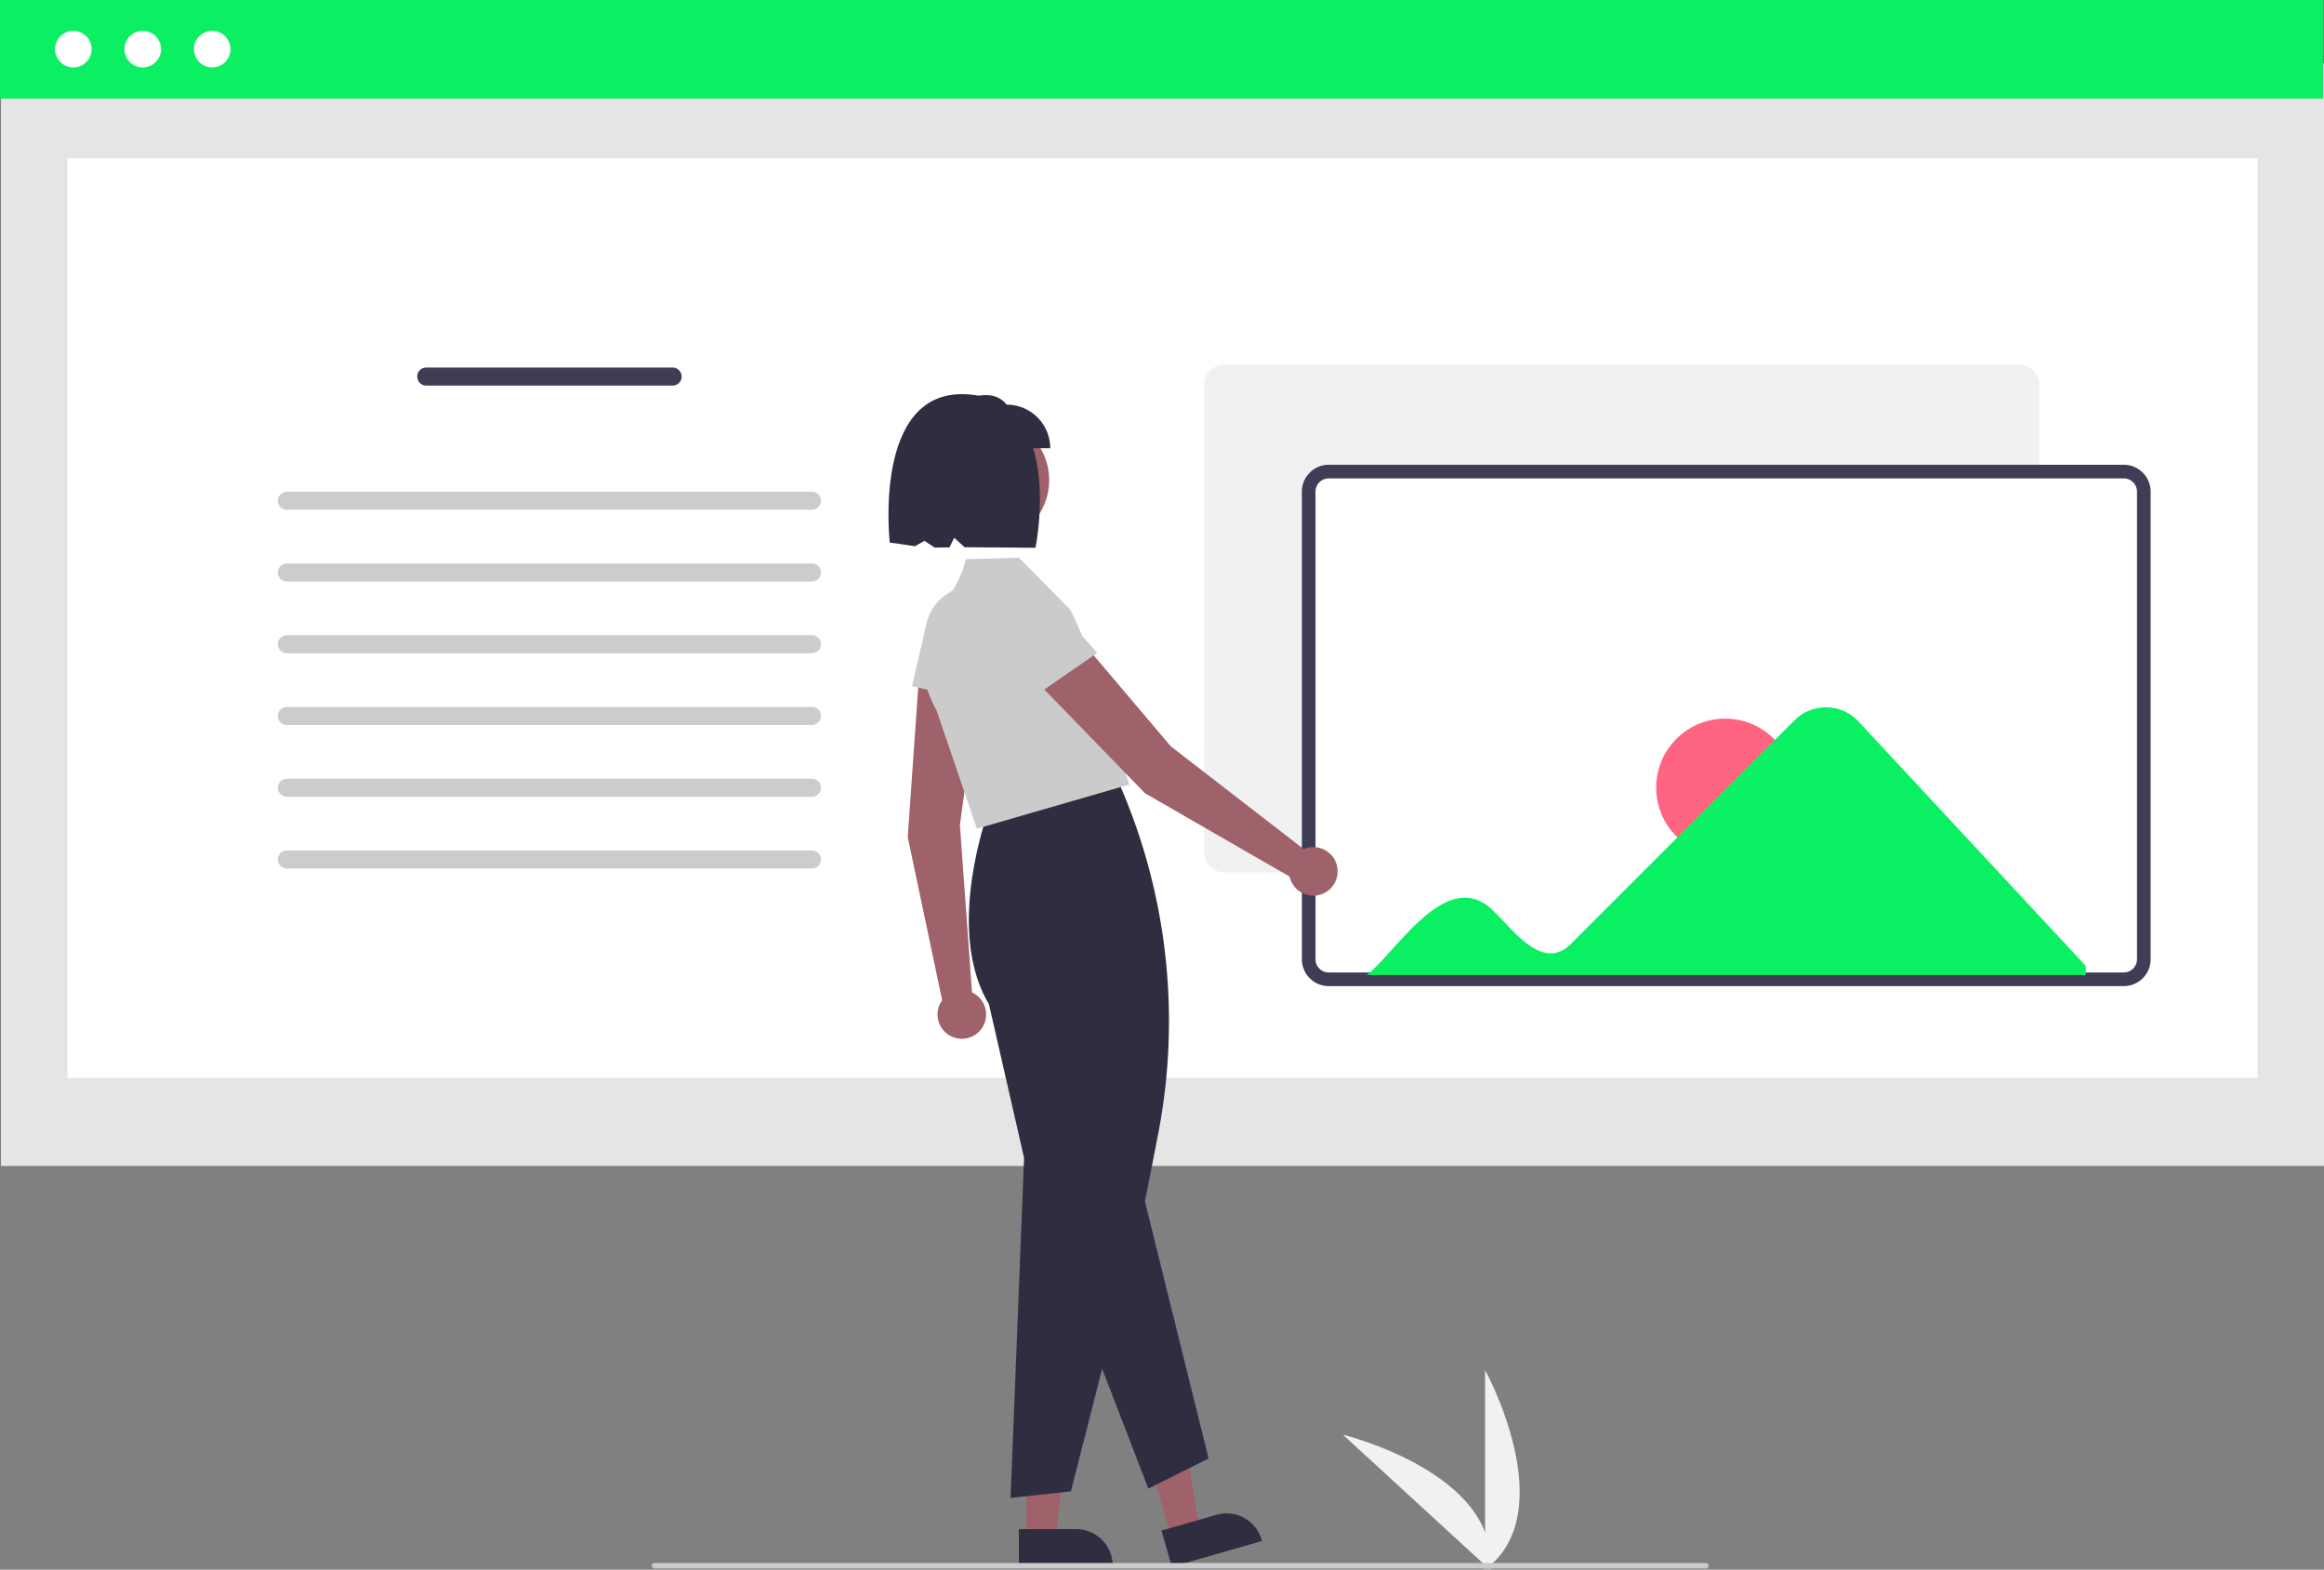 <svg xmlns="http://www.w3.org/2000/svg" xmlns:xlink="http://www.w3.org/1999/xlink" width="842.17" height="568.852" data-name="Layer 1" viewBox="0 0 842.17 568.852"><rect x="0" y="0" width="842.17" height="568.852" fill="#808080" stroke="none"/><path fill="#f1f1f1" d="M716.621,734.168v-72.34S744.813,713.114,716.621,734.168Z" transform="translate(-178.451 -165.316)"/><path fill="#f1f1f1" d="M718.362,734.156l-53.29-48.921S721.918,699.15,718.362,734.156Z" transform="translate(-178.451 -165.316)"/><rect id="f54375ad-557d-4249-95e2-413e25c77bd8" width="841.811" height="399.454" x=".359" y="23.079" fill="#e5e5e5" data-name="Rectangle 62"/><rect id="eb84611c-d49d-4ce2-b538-4fee0a7e188d" width="793.668" height="333.277" x="24.431" y="57.333" fill="#fff" data-name="Rectangle 75"/><rect id="a33b5263-04c3-449f-a8ad-1420252c1e48" width="841.811" height="35.763" fill="#0bef62" data-name="Rectangle 80"/><circle id="a01a8c4b-bf8b-4728-9381-d6cbaed15ee5" cx="26.576" cy="17.815" r="6.628" fill="#fff" data-name="Ellipse 90"/><circle id="a70f271b-ee75-4447-9507-72af025f0784" cx="51.736" cy="17.815" r="6.628" fill="#fff" data-name="Ellipse 91"/><circle id="b6ae4294-4107-4abd-ba05-1d458fcbc8d7" cx="76.896" cy="17.815" r="6.628" fill="#fff" data-name="Ellipse 92"/><path id="a98f5d70-28fc-4129-b4f3-463d07786f2f-1026" fill="#3f3d56" d="M332.911,298.519a3.268,3.268,0,0,0,0,6.536h89.293a3.268,3.268,0,1,0,0-6.536Z" data-name="Path 680" transform="translate(-178.451 -165.316)"/><path id="a5717240-4d8d-4c71-83bc-6deeb889f166-1027" fill="#ccc" d="M282.411,343.519a3.268,3.268,0,0,0,0,6.536h190.293a3.268,3.268,0,1,0,0-6.536Z" data-name="Path 680" transform="translate(-178.451 -165.316)"/><path id="f9c6f13d-6e3a-4758-9844-a0f5d5c969ce-1028" fill="#ccc" d="M282.411,369.519a3.268,3.268,0,0,0,0,6.536h190.293a3.268,3.268,0,1,0,0-6.536Z" data-name="Path 680" transform="translate(-178.451 -165.316)"/><path id="bf808dfd-2bb2-4793-b7c6-d8671bf7e9b4-1029" fill="#ccc" d="M282.411,395.519a3.268,3.268,0,0,0,0,6.536h190.293a3.268,3.268,0,1,0,0-6.536Z" data-name="Path 680" transform="translate(-178.451 -165.316)"/><path id="e27373f7-fd0b-426a-8828-0829b084b689-1030" fill="#ccc" d="M282.411,421.519a3.268,3.268,0,0,0,0,6.536h190.293a3.268,3.268,0,1,0,0-6.536Z" data-name="Path 680" transform="translate(-178.451 -165.316)"/><path id="b4c6c7b3-e22e-4fba-a4f6-80d19d07dbd3-1031" fill="#ccc" d="M282.411,447.519a3.268,3.268,0,0,0,0,6.536h190.293a3.268,3.268,0,1,0,0-6.536Z" data-name="Path 680" transform="translate(-178.451 -165.316)"/><path id="ebf0dc46-a6ad-47cb-a3de-ddb71e9e94e3-1032" fill="#ccc" d="M282.411,473.519a3.268,3.268,0,0,0,0,6.536h190.293a3.268,3.268,0,1,0,0-6.536Z" data-name="Path 680" transform="translate(-178.451 -165.316)"/><path fill="#f1f1f1" d="M910.161,481.454H622.058a7.271,7.271,0,0,1-7.263-7.263V304.719a7.271,7.271,0,0,1,7.263-7.263H910.161a7.271,7.271,0,0,1,7.263,7.263V474.191A7.271,7.271,0,0,1,910.161,481.454Z" transform="translate(-178.451 -165.316)"/><path fill="#fff" d="M948.061,520.216H659.958a7.271,7.271,0,0,1-7.263-7.263V343.481a7.271,7.271,0,0,1,7.263-7.263H948.061a7.271,7.271,0,0,1,7.263,7.263V512.953A7.271,7.271,0,0,1,948.061,520.216Z" transform="translate(-178.451 -165.316)"/><path fill="#3f3d56" d="M948.061,522.688H659.958a9.746,9.746,0,0,1-9.735-9.735V343.481a9.746,9.746,0,0,1,9.735-9.735H948.061a9.746,9.746,0,0,1,9.735,9.735V512.953A9.746,9.746,0,0,1,948.061,522.688ZM659.958,338.69a4.797,4.797,0,0,0-4.792,4.792V512.953a4.797,4.797,0,0,0,4.792,4.792H948.061a4.797,4.797,0,0,0,4.792-4.792V343.481a4.797,4.797,0,0,0-4.792-4.792Z" transform="translate(-178.451 -165.316)"/><circle cx="625.17" cy="285.43" r="25" fill="#ff6583"/><path fill="#0bef62" d="M851.849,426.695a16.099,16.099,0,0,0-23.025-.411l-81.08,81.08c-10.386,10.435-21.228-5.525-28.156-11.961-16.66-16.477-34.656,14.419-45.854,23.267H934.285v-3.317Z" transform="translate(-178.451 -165.316)"/><path fill="#9f616a" d="M530.681,524.977l-4.384-60.754,7.874-56.932-22.362-1.51-4.414,62.889L519.869,527.81a8.798,8.798,0,1,0,10.812-2.833Z" transform="translate(-178.451 -165.316)"/><path fill="#cbcbcb" d="M508.955,413.964l5.251-22.726a17.497,17.497,0,0,1,34.435,5.897l-2.892,25.679Z" transform="translate(-178.451 -165.316)"/><polygon fill="#9f616a" points="371.903 557.597 382.445 557.597 387.46 516.933 371.901 516.934 371.903 557.597"/><path fill="#2f2e41" d="M547.665,719.471l20.762-.001h.001a13.232,13.232,0,0,1,13.231,13.231v.43l-33.993.001Z" transform="translate(-178.451 -165.316)"/><polygon fill="#9f616a" points="424.424 557.252 434.559 554.349 428.184 513.876 413.226 518.161 424.424 557.252"/><path fill="#2f2e41" d="M599.342,720l19.959-5.717.001-0a13.232,13.232,0,0,1,16.363,9.076l.118.413-32.679,9.361Z" transform="translate(-178.451 -165.316)"/><path fill="#2f2e41" d="M544.656,708.154l4.904-123.178-12.736-55.744c-17.139-28.735,1.351-74.57,1.54-75.03l.069-.168.18-.025,44.832-6.074.63,1.445a214.691,214.691,0,0,1,13.947,127.516l-4.666,23.866,23.061,93.11-21.826,10.913-16.746-43.425L566.526,705.79Z" transform="translate(-178.451 -165.316)"/><path fill="#cbcbcb" d="M532.459,465.626l-14.626-42.855c-9.092-16.012-3.325-30.228,3.114-39.333,6.954-9.832,7.371-15.347,7.464-15.408l.074-.049,19.216-.582,17.784,18.071c1.119-.437,10.568,22.85,9.767,24.02l12.421,40.152Z" transform="translate(-178.451 -165.316)"/><path fill="#9f616a" d="M650.886,473.038l-48.18-37.268L565.551,391.92,549.506,407.57,593.407,452.817l52.376,30.164a8.798,8.798,0,1,0,5.103-9.944Z" transform="translate(-178.451 -165.316)"/><path fill="#cbcbcb" d="M544.947,423.426l-13.425-19.074a17.497,17.497,0,0,1,27.367-21.716l17.199,19.287Z" transform="translate(-178.451 -165.316)"/><circle cx="357.382" cy="174.009" r="22.819" fill="#9f616a"/><path fill="#2f2e41" d="M559.036,327.749H522.802V311.955c7.953-3.16,15.735-5.847,20.44,0a15.794,15.794,0,0,1,15.794,15.794Z" transform="translate(-178.451 -165.316)"/><path fill="#2f2e41" d="M527.796,308.168c-33.198-.907-26.912,53.786-26.912,53.786s6.263.828,9.121,1.315l3.452-1.944,3.714,2.436c1.705.009,3.497-.025,5.354-.059l1.703-3.506,3.797,3.443c6.911.01,25.666.201,25.666.201S564.993,309.183,527.796,308.168Z" transform="translate(-178.451 -165.316)"/><path fill="#cbcbcb" d="M796.633,733.746h-381a1,1,0,0,1,0-2h381a1,1,0,0,1,0,2Z" transform="translate(-178.451 -165.316)"/></svg>